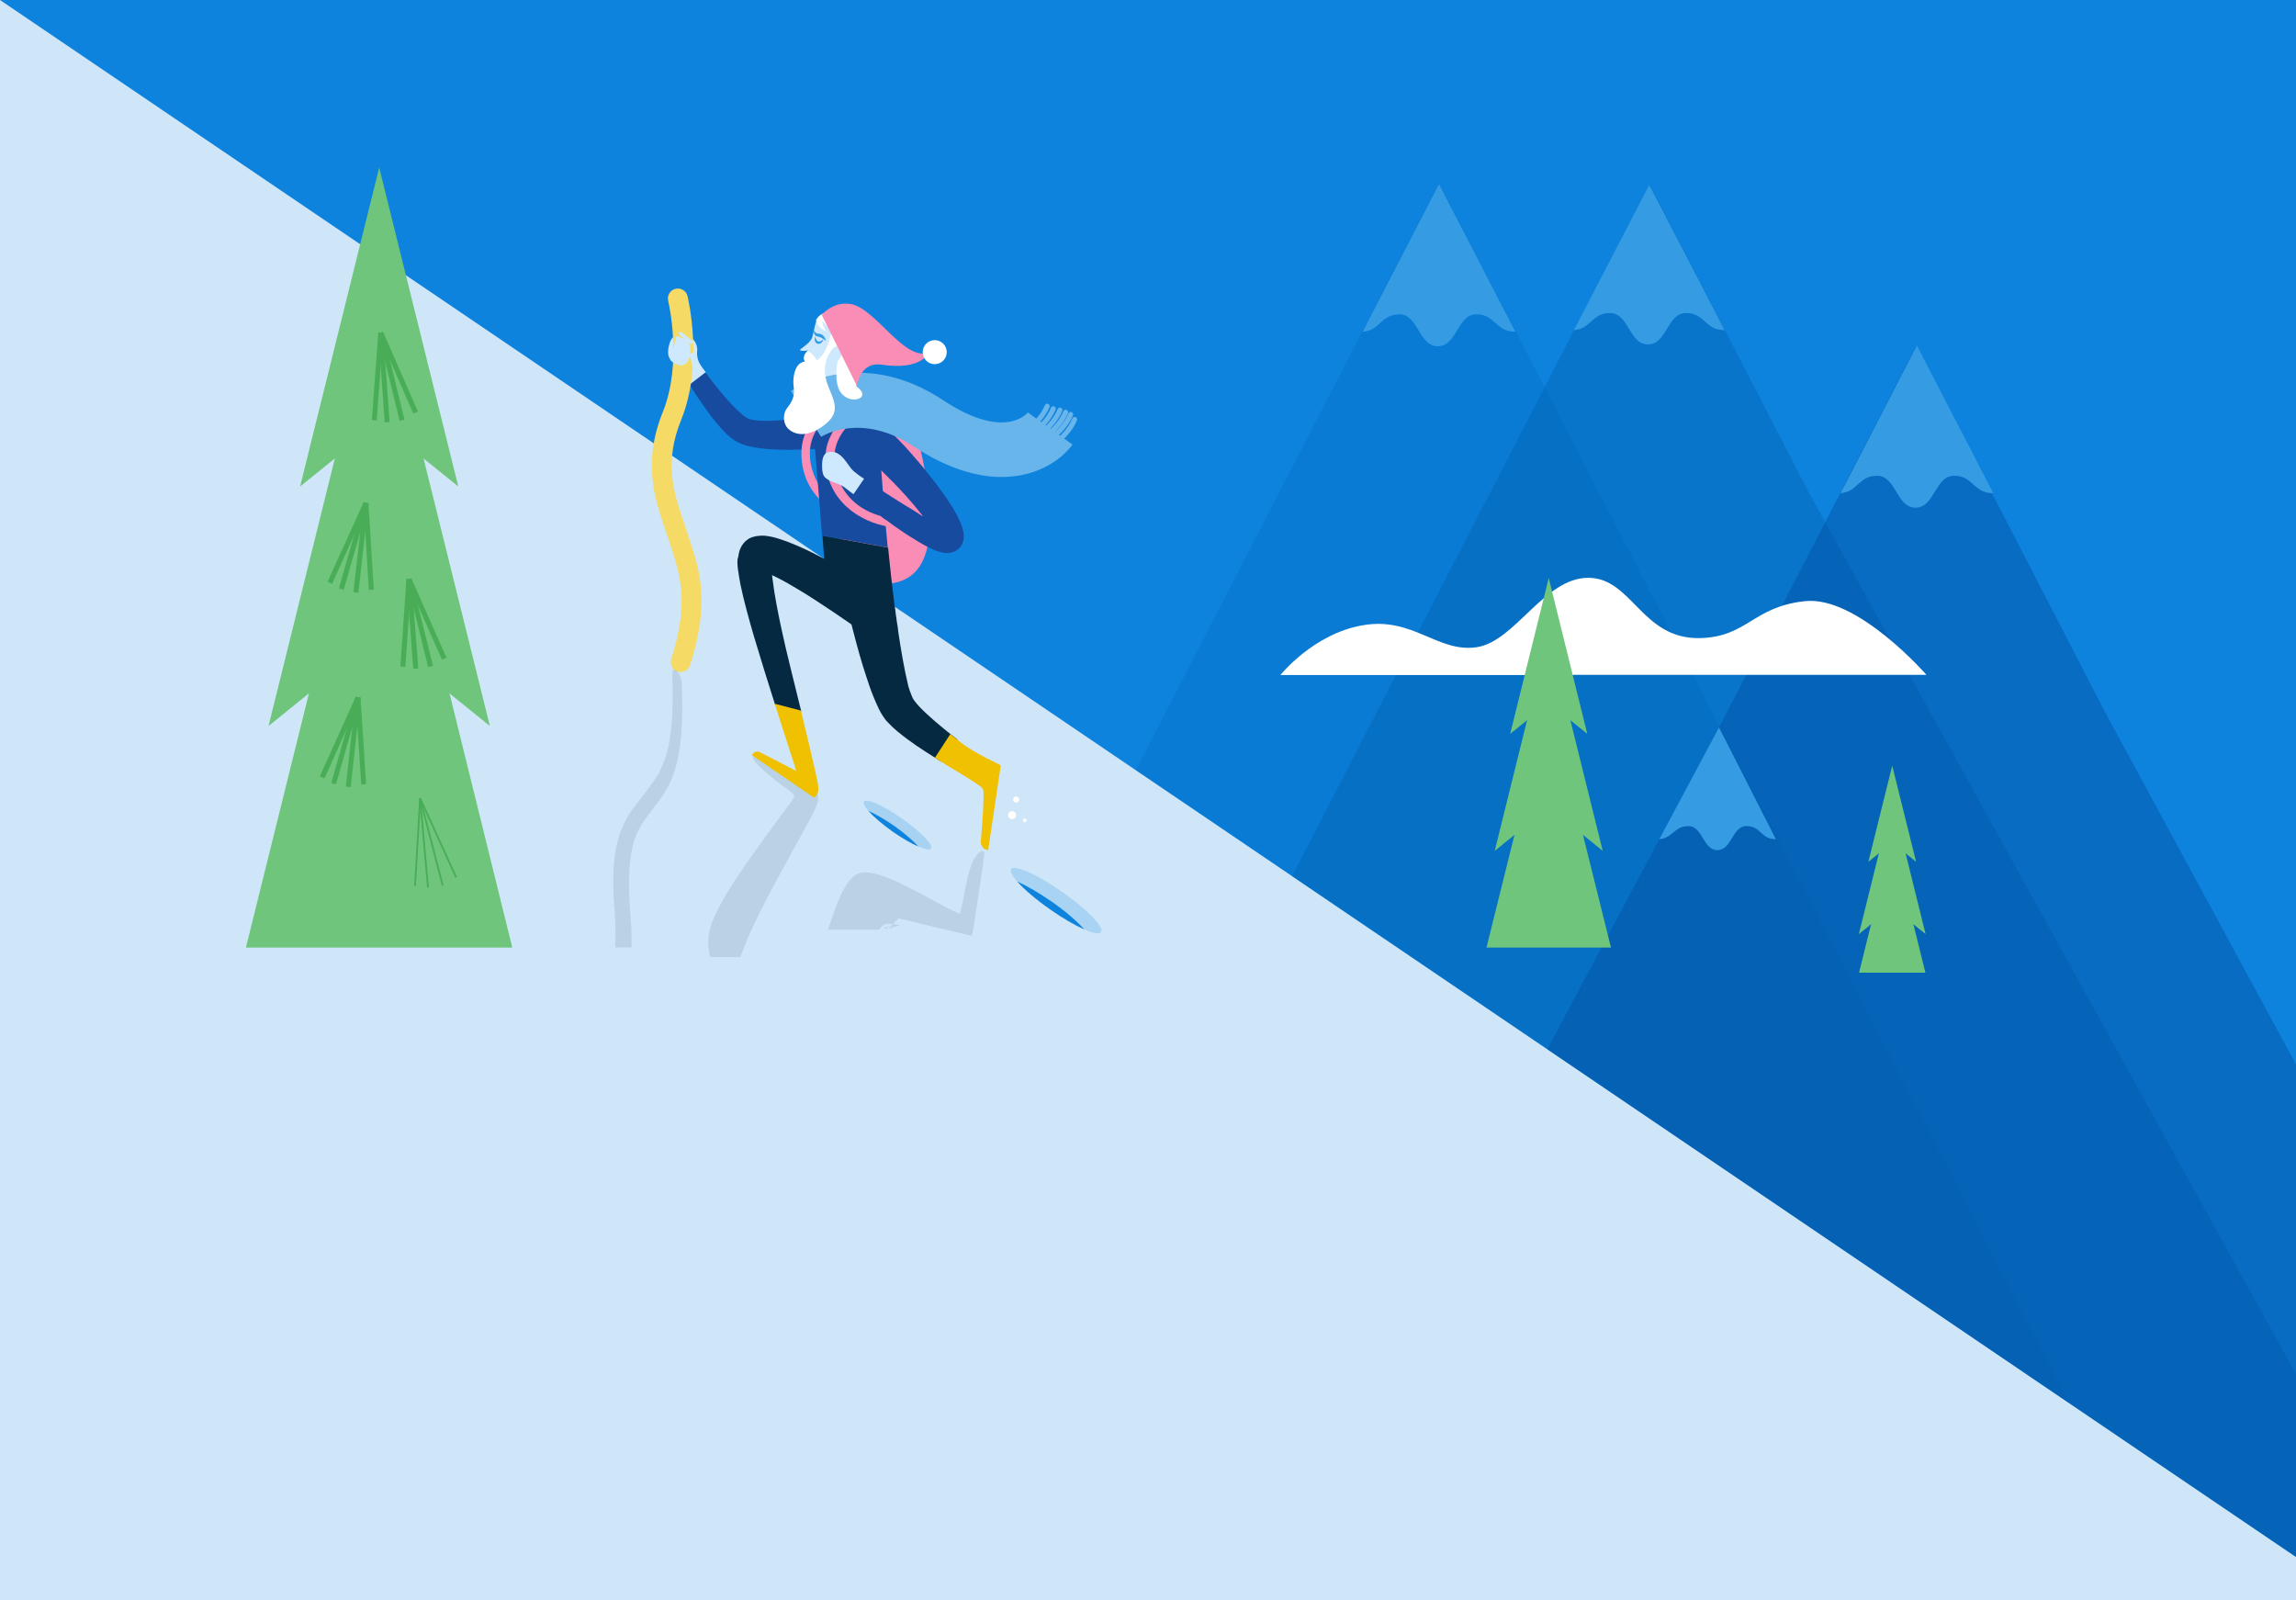 <?xml version="1.0" encoding="utf-8"?>
<!-- Generator: Adobe Illustrator 23.0.1, SVG Export Plug-In . SVG Version: 6.00 Build 0)  -->
<svg version="1.1" id="Layer_1" xmlns="http://www.w3.org/2000/svg" xmlns:xlink="http://www.w3.org/1999/xlink" x="0px" y="0px"
	 viewBox="0 0 1280 892" style="enable-background:new 0 0 1280 892;" xml:space="preserve">
<rect x="0" y="0" width="1280" height="892" fill="#333333" stroke="none"/>
<style type="text/css">
	.st0{fill-rule:evenodd;clip-rule:evenodd;fill:#0D83DD;}
	.st1{fill-rule:evenodd;clip-rule:evenodd;fill:#CFE6F8;}
	.st2{opacity:0.205;fill-rule:evenodd;clip-rule:evenodd;fill:#0060AF;enable-background:new    ;}
	.st3{opacity:0.397;fill-rule:evenodd;clip-rule:evenodd;fill:#0060AF;enable-background:new    ;}
	.st4{opacity:0.403;fill-rule:evenodd;clip-rule:evenodd;fill:#004B9C;enable-background:new    ;}
	.st5{fill-rule:evenodd;clip-rule:evenodd;fill:#359CE4;}
	.st6{opacity:0.201;fill-rule:evenodd;clip-rule:evenodd;fill:#0D83DD;enable-background:new    ;}
	.st7{fill-rule:evenodd;clip-rule:evenodd;fill:#FA8DB5;}
	.st8{fill-rule:evenodd;clip-rule:evenodd;fill:#164B9F;}
	.st9{fill-rule:evenodd;clip-rule:evenodd;fill:#062942;}
	.st10{fill-rule:evenodd;clip-rule:evenodd;fill:#CEE9FD;}
	.st11{fill-rule:evenodd;clip-rule:evenodd;fill:#FFFFFF;}
	.st12{fill-rule:evenodd;clip-rule:evenodd;fill:#6FC57C;}
	.st13{fill-rule:evenodd;clip-rule:evenodd;fill:#68B5EB;}
	.st14{fill-rule:evenodd;clip-rule:evenodd;fill:#49AD57;}
	.st15{fill:none;stroke:#49AD57;}
	.st16{fill-rule:evenodd;clip-rule:evenodd;fill:#F5DA66;}
	.st17{opacity:0.107;fill-rule:evenodd;clip-rule:evenodd;fill:#062942;enable-background:new    ;}
	.st18{fill-rule:evenodd;clip-rule:evenodd;fill:#EFC100;}
	.st19{fill:none;stroke:#CEE9FD;stroke-width:2;stroke-linecap:round;}
	.st20{opacity:0.198;fill-rule:evenodd;clip-rule:evenodd;fill:#0D83DD;enable-background:new    ;}
</style>
<title>mountain</title>
<desc>Created with Sketch.</desc>
<g id="Hi-Fi-Design">
	<g id="Desktop" transform="translate(-81, -13934)">
		<g id="mountain" transform="translate(81, 13934)">
			<g id="Group-19">
				<polygon id="Fill-1" class="st0" points="0,0 0,890 1280,890 1280,0 				"/>
				<path id="Fill-20" class="st1" d="M0,892h1280v-24.1L0,0C0,588.3,0,885.6,0,892z"/>
				<polygon id="Fill-2" class="st2" points="768.8,521 1153.5,782.1 958.7,404.8 907.4,305.4 861.2,216 802.3,102 697.1,305.5 
					633.2,429.3 682.2,462.4 				"/>
				<polyline id="Fill-9" class="st3" points="1007.9,273.6 919.6,102.6 860.6,216.8 814.4,306.1 720.3,488.4 1280,867.9 1280,766 
									"/>
				<polygon id="Fill-14" class="st4" points="862.6,584.9 1280,867.9 1280,593.3 1173.3,396.5 1114.9,283.4 1111,275.9 
					1110.6,275.2 1106.8,267.7 1068.2,193 1029.6,267.7 1025.8,275.1 1025.4,275.9 1021.5,283.4 1017.3,291.6 963,396.5 
					958.2,405.8 				"/>
				<g id="Mountain-Top" transform="translate(759.337, 102)">
					<path id="Fill-25" class="st5" d="M266.7,172.9c9.7-0.6,10-9.7,20.4-9.7c10.7,0,10.7,17.8,21.5,17.8
						c10.7,0,10.7-17.8,21.5-17.8c10.7,0,10.7,9.7,21.5,9.7h0.3l-3.9-7.5l-38.7-74.8l-38.6,74.8L266.7,172.9z"/>
					<path id="Fill-27" class="st5" d="M118.1,82c9.6-0.6,9.9-9.5,20.1-9.5c10.6,0,10.6,17.5,21.2,17.5c10.6,0,10.6-17.5,21.2-17.5
						c10.6,0,10.6,9.5,21.2,9.5h0.3l-3.8-7.4L160.1,1l-38.2,73.7L118.1,82z"/>
					<path id="Fill-29" class="st5" d="M165.7,365.8c7.3-0.5,8.4-7.3,16.2-7.3c8.1,0,8.1,13.4,16.2,13.4c8.1,0,8.1-13.4,16.2-13.4
						c8.1,0,8.1,7.3,16.2,7.3h0.2l-2.9-5.7L199,303.5L168.8,360L165.7,365.8z"/>
					<path id="Fill-31" class="st5" d="M0.4,82.9c9.7-0.6,10-9.7,20.4-9.7C31.5,73.2,31.5,91,42.2,91C53,91,53,73.2,63.7,73.2
						s10.7,9.7,21.5,9.7h0.3l-3.9-7.5L42.9,0.6L4.2,75.4L0.4,82.9z"/>
				</g>
			</g>
			<g id="Group-194" transform="translate(137, 93)">
				<path id="Fill-21" class="st6" d="M347.1,359c2.8,3.2,7.7,7.4,13.6,11.6c5.3,3.7,10.4,6.6,14.3,8.3c3.7,1.6,6.3,2.1,7,1.1
					c1.4-2-5.8-9.5-16.1-16.7c-10.3-7.2-19.8-11.5-21.2-9.5C344,354.7,344.9,356.6,347.1,359"/>
				<path id="Fill-23" class="st0" d="M347.1,359c2.8,3.2,7.7,7.4,13.6,11.6c5.3,3.7,10.4,6.6,14.3,8.3c-2.8-3.2-7.7-7.4-13.6-11.6
					C356.1,363.7,351,360.7,347.1,359"/>
				<path id="Fill-33" class="st7" d="M325.1,174.5c2.7,21.8,8.1,59.6,32.6,57.9c24.9-1.6,27.1-28.7,20.6-64.7
					c-5.4-30-14-34.9-31.6-36.1C331.9,130.6,322.3,152.7,325.1,174.5"/>
				<path id="Fill-35" class="st8" d="M239.3,107.8c2.6,4.6,5.3,9.2,8.1,13.6c2.1,3.3,4.2,6.7,6.5,9.9c2.6,3.8,5.4,7.7,8.5,11.4
					c1.5,1.9,3.2,3.7,5,5.6c1.9,1.8,3.9,3.7,7.2,5.4c3.2,1.5,5.8,2.1,8.5,2.6c2.6,0.5,5.1,0.7,7.5,1c4.9,0.4,9.6,0.5,14.4,0.4
					c9.5-0.1,18.6-0.7,28-1.7l-3-19.1c-8.4,1.6-17.4,3-26,3.9c-4.3,0.4-8.6,0.7-12.8,0.8c-2.1,0-4.1,0-6-0.2s-3.7-0.5-4.6-0.9
					c-0.8-0.2-2.4-1.2-3.8-2.4c-1.5-1.2-3-2.7-4.5-4.2c-3-3-5.8-6.3-8.6-9.7c-2.5-3.1-4.9-6.2-7.3-9.4c-3-4-5.8-8-8.6-12
					L239.3,107.8z"/>
				<path id="Fill-37" class="st7" d="M345.5,198.1l0.7-4.8c-22.6-3.4-31.3-19.6-31.7-32.4c-0.3-7.9,2.8-14.9,9.3-20.8
					c5-4.5,10.1-6.7,10.2-6.7l-1.8-4.5c-1,0.4-23.3,9.8-22.4,32.2C310.5,183.1,328.3,195.5,345.5,198.1"/>
				<path id="Fill-39" class="st9" d="M327.2,174.4l-1.6,2.1c1.1,0.9,2.3,1.8,3.4,2.7C328.4,177.7,327.7,176.1,327.2,174.4"/>
				<path id="Fill-41" class="st8" d="M323.1,157.1C323,157.1,323,157.2,323.1,157.1L323.1,157.1h0.3l0.7-0.2
					c0.5-0.1,1.1-0.2,1.6-0.3c0.2,0,0.4,0,0.7-0.1c0.9-0.1,1.8-0.1,2.7-0.1c0.8,0,1.6,0.1,2.3,0.2c1.3-4.7,4.1-9,8.3-12.9
					c1.6-1.4,3.2-2.6,4.6-3.6c-0.4-0.2-0.8-0.4-1.2-0.6c-1.4-0.6-2.8-1.1-4.2-1.5c-3.1-0.9-6.3-1.4-9.5-1.4c-2.3,0-4.6,0.1-6.9,0.6
					c-1.1,0.2-2.3,0.5-3.4,0.8c-0.6,0.2-1.1,0.3-1.7,0.5l-0.9,0.3l-1.2,0.5L323.1,157.1z"/>
				<path id="Fill-43" class="st10" d="M309.4,102.4c0.4,0.1,0.9,0.2,1.5,0.2c0.9,0,1.6-0.1,1.9-0.2c0.6-0.1,0.6,0,0.5,0.6
					c-0.1,0.4-0.2,0.8-0.4,1.2c-0.4,1-0.8,1.9-1.2,2.8l3.8-1.4c0,0-0.5,2.6-3.9,3.3l0,0c-0.9,3.2-1.6,6.6-0.7,8.6c1,2,3.6,2.4,6.1,3
					c1.1,0.2,1.9,0.3,2.5,0.4c1.3,0.2,1.8,0.4,2.5,1.5c0.8,1.1,0.8,9.5,0.9,19.8l19.7-2.3c-1-6.6-2.4-14.3-1.7-20.4
					c0.1-0.5,0.2-1,0.3-1.5c0.1-0.2,0.1-0.4,0.1-0.6c0.3-1.4,0.6-2.8,0.9-4.1c0.1-0.6,0.3-1.2,0.4-1.8c0.3-1.2,0.7-2.3,1-3.2
					c0.1-0.3,0.2-0.7,0.4-1.1c0.1-0.2,0.1-0.4,0.2-0.5c0.1-0.2,0.2-0.4,0.2-0.5c0.1-0.2-1.1-0.5-1-0.7c0.3-0.8,0.4-0.8,0.6-1.5
					c0-0.1,0.5-1.1,0.5-1.1c0.1-0.2,1-0.1,1-0.2c0,0,0-0.1,0-0.2c0.1-0.3,0.1-0.5,0.2-0.8s0.1-0.7,0.2-1c0-0.3,0.1-0.5,0.1-0.8
					c0-0.1,0-0.1,0-0.2c0-0.2,0.1-0.5,0.1-0.7c0-0.4,0.1-0.8,0.1-1.2c0-0.3,0-0.6,0-0.9s0-0.5-0.1-0.8c0-0.7-0.2-1.3-0.3-1.9
					c-0.1-0.2-0.1-0.4-0.2-0.7c-0.1-0.3-0.2-0.5-0.2-0.8c-0.2-0.6-0.4-1.1-0.6-1.6c-0.1-0.2-0.2-0.3-0.2-0.5
					c-0.1-0.2-0.3-0.5-0.4-0.7c0-0.1-0.1-0.1-0.1-0.2c-0.2-0.3-0.3-0.5-0.5-0.8c-0.1-0.2-0.2-0.3-0.4-0.5c-0.2-0.2-0.3-0.4-0.5-0.6
					c-0.1-0.1-0.2-0.2-0.3-0.3l-0.1-0.1c-0.2-0.2-0.4-0.4-0.6-0.6c0,0,0,0-0.1-0.1c-0.3-0.3-0.6-0.6-1-0.9c-0.3-0.2-0.5-0.4-0.8-0.6
					c-0.1-0.1-0.2-0.1-0.3-0.2c-0.3-0.2-0.6-0.4-0.9-0.6c-0.4-0.2-0.9-0.5-1.3-0.7c-0.8-0.4-1.6-0.8-2.5-1.1
					c-1.7-0.6-3.3-1.1-4.9-1.4c-0.2-0.1-0.5-0.1-0.7-0.1s-0.5-0.1-0.7-0.1c-0.4,0-0.9-0.1-1.3-0.1c-0.1,0-0.2,0-0.3,0
					c-0.1,0-0.2,0-0.3,0c-0.3,0-0.6,0-0.9,0s-0.7,0.1-1,0.1c-0.5,0.1-1,0.2-1.5,0.4c-0.1,0.1-0.3,0.1-0.4,0.2
					c-0.2,0.1-0.4,0.2-0.7,0.3c-0.2,0.1-0.4,0.2-0.6,0.3c-0.2,0.1-0.4,0.2-0.6,0.4c-0.2,0.1-0.4,0.3-0.6,0.4
					c-0.6,0.5-1.2,1.1-1.7,1.8l0,0c-0.1,0.1-0.2,0.2-0.2,0.3c-0.2,0.2-0.3,0.6-0.4,1.1c-0.2,0.4-1,3.5-1.3,5.1c-0.5,2.2-0.8,4-1.5,5
					c-0.4,0.6-1.1,1.5-2.3,2.5c-1.3,1.2-2.8,2.3-3.6,2.8C309,102.1,309,102.4,309.4,102.4"/>
				<path id="Fill-45" class="st5" d="M322,96.4c0,0-0.1,0.5-0.6,1.1c-0.2,0.3-0.6,0.6-1,0.9c-0.2,0.1-0.5,0.2-0.8,0.3
					c-0.4,0-0.6,0-0.9-0.1c-0.6-0.2-1.1-0.8-1.3-1.3c-0.2-0.5-0.2-1-0.2-1.4c0-0.8,0.2-1.3,0.2-1.3s0,0.1,0.1,0.3
					c0.1,0.2,0.2,0.5,0.3,0.8c0.1,0.3,0.3,0.7,0.5,1s0.4,0.5,0.8,0.6c0.1,0,0.1,0,0.3,0.1h0.1l0,0h0.1c0.2,0,0.3,0,0.5-0.1
					c0.4-0.1,0.7-0.3,1-0.5C321.5,96.6,322,96.4,322,96.4"/>
				<path id="Fill-47" class="st11" d="M318,85.5L318,85.5c0,0.1,0.3,4.2,6,6.3c0.1,0.4-1.1-0.8-2-3c-0.7-1.5-0.6-2.9-0.6-2.9
					s3,3.7,5.7,5c-2.7,6.4-1.5,12.6-1.5,12.7v0.1l4.2,4c0.2,0.6,1.6,2.4,5.3,5.4c2,1.6,3.9,4.7,5,5.1c0.7,0.2,1.1,0.3,1.1,0.3h0.3
					v-0.3c0.5-2.5,2.2-8,3.5-12c0.7-2.1,1.2-3.8,1.3-4.3c0.2-1,0.4-1.9,0.4-2.8c0.6-7.8-3.5-13.7-11.6-16.8
					c-6.4-2.4-11.1-2.3-14.9,0.4c-0.7,0.5-1.4,1.3-1.9,2.1c-0.1,0.1-0.2,0.3-0.3,0.4V85.5z"/>
				<path id="Fill-49" class="st10" d="M325.3,104c0,0,3.1-6,6.4-3.4s-3,11.6-6.6,8.5C321.5,105.9,325.3,104,325.3,104"/>
				<path id="Fill-51" class="st5" d="M323.4,97c-0.1-0.9-0.5-1.7-1-2.4c-0.5-0.7-1.3-1.3-2.3-1.5c-1.1-0.2-1.5-0.1-2-0.4
					s-0.9-0.9-1.1-1.7c-0.4,0.8-0.4,1.8,0.3,2.7c0.6,0.9,2,1,2.4,1.1c0.6,0.2,1.2,0.5,1.9,0.9C322.1,96,322.7,96.5,323.4,97"/>
				<path id="Fill-53" class="st11" d="M313.2,102.5c0,0,6.6,3.4,6.5,11.2C319.7,113.7,306,109.8,313.2,102.5"/>
				<polygon id="Fill-55" class="st12" points="74.4,0.4 30.3,178.2 74.4,142.6 118.5,178.2 				"/>
				<polygon id="Fill-57" class="st12" points="74.4,62.8 12.7,311.7 74.4,261.9 136.1,311.7 				"/>
				<polygon id="Fill-59" class="st12" points="0.1,435.2 148.6,435.2 113.6,293.5 76.6,144.4 74.4,135.5 72.2,144.4 35.2,293.6 
									"/>
				<polygon id="Fill-61" class="st12" points="917.9,333.8 904.6,387.4 917.9,376.7 931.2,387.4 				"/>
				<polygon id="Fill-63" class="st12" points="917.9,352.6 899.3,427.7 917.9,412.7 936.5,427.7 				"/>
				<polygon id="Fill-65" class="st12" points="899.4,449.2 936.4,449.2 929.7,422.2 918.6,377.2 917.9,374.5 917.2,377.2 
					906.1,422.2 				"/>
				<path id="Fill-67" class="st8" d="M410.9,345.6C411,345.6,411,345.7,410.9,345.6c0,0.1,0,0.1,0.1,0.2v0.1
					C411,345.8,411,345.7,410.9,345.6C410.9,345.7,410.9,345.7,410.9,345.6L410.9,345.6z M316.8,150.1l4.5,55.4l36.6,6.7
					c-3.1-31.6-4.8-61.3-4.8-61.3l-9.3-7.7L316.8,150.1z"/>
				<path id="Fill-69" class="st8" d="M329.3,158.5C329,158.6,329.2,158.5,329.3,158.5L329.3,158.5h0.3l0.7-0.2
					c0.5-0.1,1.1-0.2,1.6-0.3c1.1-0.1,2.2-0.2,3.3-0.2c2.2,0,4.2,0.5,6.2,1.3c1,0.4,1.9,0.9,2.9,1.5c0.5,0.3,1,0.6,1.4,1
					c0.3,0.2,0.4,0.3,0.7,0.6l0.9,0.7c2.4,2,4.8,4.2,7.2,6.5c4.7,4.6,9.4,9.4,13.8,14.3c3.1,3.5,6.1,7,8.9,10.6
					c1.2,1.5-2.2-1.2-5.1-2.9c-7.9-4.7-15.8-9.8-23.6-15c-3.5-2.4-7-4.8-10.5-7.2l-6.4,8.6c3.5,2.7,6.9,5.5,10.4,8.1
					c7.5,5.7,15.1,11.3,23,16.7c2.9,2,5.9,3.9,8.9,5.7c3.1,1.9,6.2,3.7,10,5.3c1,0.4,2,0.8,3.3,1.1c0.6,0.2,1.4,0.3,2.2,0.5
					c0.9,0.1,1.9,0.2,3.6-0.1c0.8-0.2,1.8-0.5,2.9-1.1s2.2-1.7,3-2.9c1.5-2.5,1.4-4.5,1.4-5.7c0-0.7-0.1-1-0.2-1.4s-0.1-0.8-0.2-1.2
					c-0.2-0.6-0.4-1.3-0.5-1.9c-0.8-2.3-1.6-4.1-2.5-5.9c-0.9-1.8-1.9-3.4-2.8-5c-3.9-6.3-8.1-12-12.5-17.5
					c-4.4-5.6-8.9-10.9-13.7-16.2c-2.4-2.6-4.9-5.2-7.6-7.8l-1-1c-0.3-0.3-0.8-0.7-1.2-1.1c-0.9-0.7-1.8-1.4-2.7-2.1
					c-1.9-1.3-3.9-2.5-6.1-3.5c-4.3-2-9.1-2.9-13.7-3c-2.3,0-4.6,0.2-6.9,0.6c-1.1,0.2-2.3,0.5-3.4,0.8c-0.6,0.2-1.1,0.3-1.7,0.5
					l-0.9,0.3l-1.2,0.5L329.3,158.5z"/>
				<path id="Fill-71" class="st9" d="M331.9,177.7l-0.1,0.1c0.1,0.1,0.2,0.2,0.3,0.3C332.1,178,332,177.9,331.9,177.7"/>
				<path id="Fill-73" class="st8" d="M321.5,140.7l4.2,9.7l2.9,6.6c1.2-5.3,4.1-10.1,8.7-14.3c1.8-1.6,3.6-2.9,5.2-4
					c-2.3-0.5-4.6-0.7-6.9-0.8h-0.3c-2.2,0-4.4,0.2-6.6,0.6c-1.1,0.2-2.3,0.5-3.4,0.8c-0.6,0.2-1.1,0.3-1.7,0.5l-0.9,0.3
					L321.5,140.7z"/>
				<path id="Fill-75" class="st7" d="M323.2,163.7c0.8,22,18.6,34.4,35.9,37l0.3-2c-1.9-1.3-3.8-2.7-5.6-4.1
					c-10.8-3.1-17.7-9.4-21.6-16.5c-0.1-0.1-0.2-0.3-0.2-0.4c-2.5-4.7-3.7-9.7-3.9-14.2c-0.1-2.2,0.1-4.4,0.6-6.5
					c1.2-5.3,4.1-10.1,8.7-14.3c1.8-1.6,3.6-2.9,5.2-4c2.8-1.8,5-2.7,5-2.7l-1.8-4.5c-0.4,0.2-5.3,2.2-10.3,6.5
					c-3.6,3-7.2,7.1-9.6,12.4C324,154.2,323,158.6,323.2,163.7"/>
				<path id="Fill-77" class="st13" d="M421.4,172.9c20,0,33.5-9.8,39.5-18.1L436.1,137c0,0,0.1-0.1,0.3-0.4
					c-1.4,1.7-14.2,15.6-47.6-6.5c-46.3-30.6-83.4-6.2-84.9-5.1l8.5,12.7l8.4,12.8c0.9-0.6,22.4-13.8,51.3,5.2
					C391.2,168.3,407.8,172.9,421.4,172.9"/>
				<path id="Fill-79" class="st11" d="M311.7,108.6c0,0-5.8-0.2-6.4,10.4c-0.3,4.6,2.3,8.3-3.4,15.3c-2.3,2.9-2.6,7.9-0.1,11
					c3.6,4.3,11.4,6.1,21.3-1.8c15.6-12.5-9.5-22.5,3.7-42c0,0-0.8-7.2-1-6.3C324.9,98.7,321.1,111.4,311.7,108.6"/>
				<path id="Fill-81" class="st10" d="M321.3,166.7c0,4.2,0.7,7.4,4.9,7.4s7.6-3.4,7.6-7.6c0-4.2-3.4-7.6-7.6-7.6
					S321.3,162.5,321.3,166.7"/>
				<path id="Fill-83" class="st10" d="M235.8,100.2c-0.8,3.5-0.2,6.2,1.3,7.7c1.5,1.6,3.7,2.6,6.1,2.6c4.7,0,8.5-3.8,8.5-8.5
					s-3.8-8.5-8.5-8.5C238.5,93.6,236.9,95.3,235.8,100.2"/>
				<path id="Fill-85" class="st9" d="M274.1,220.5c0,1.7,0.2,3.1,0.4,4.5c0.4,2.8,0.8,5.3,1.3,7.9c2.1,10,4.8,19.4,7.5,28.8
					c3.2,10.8,8.4,27.5,11.8,38.1l14.6,3.8c-3.2-13.3-8.2-32.6-11-45.8c-2-9.4-3.9-18.8-5-27.9c-0.1-0.8-0.2-1.6-0.3-2.3
					c0,0,0.1,0,0.2,0.1c3.9,1.8,7.9,4,11.9,6.4c4,2.3,8,4.8,12,7.4c6.8,4.4,13.6,9,20.2,13.6c0.4,1.4,0.7,2.9,1.1,4.3
					c2.1,8.1,4.3,16.2,7,24.3c1.3,4.1,2.7,8.2,4.4,12.3c0.9,2.1,1.8,4.2,2.9,6.5c0.6,1.1,1.2,2.3,2,3.5c0.4,0.6,0.9,1.3,1.4,2
					s0.9,1.1,1.4,1.6c3.6,3.9,7.1,6.5,10.6,9.2c3.5,2.6,7,5,10.6,7.3c1.7,1.1,3.5,2.2,5.2,3.3c1.2,0.8,2.4,1.5,3.6,2.3l8.9-12.4
					c-1.3-1-2.6-2.1-3.9-3.1c-1.4-1.1-2.8-2.2-4.2-3.4c-3.1-2.5-6.1-5.1-8.9-7.7s-5.5-5.3-7.2-7.7c-0.2-0.3-0.4-0.6-0.5-0.8
					l-0.3-0.5c-0.2-0.5-0.5-1.2-0.8-1.9c-0.6-1.5-1.2-3.2-1.7-5v-0.1l0,0c-2.1-8.6-4.1-20.1-5.7-31.1h0.1c-0.3-1.8-0.6-3.7-0.9-5.6
					c0-0.1,0-0.2,0-0.3c-0.3-1.7-0.5-3.4-0.7-5.2c0-0.2-0.1-0.5-0.1-0.7c-0.1-0.9-0.3-1.9-0.4-2.9c-0.1-0.5-0.1-0.9-0.2-1.3
					c-1.2-9.5-2.3-19.7-3.3-29.7l-36.6-6.7l1,12.9c-2.3-1.2-4.5-2.3-6.8-3.5c-4.5-2.2-9.1-4.3-14.2-6.2c-2.5-0.9-5.2-1.9-8.4-2.6
					c-1.7-0.3-3.4-0.7-6-0.6c-1.4,0.1-3,0.2-5.2,1c-0.3,0.1-0.6,0.3-0.9,0.4l-0.4,0.2l-0.3,0.2l-0.4,0.3c-1.1,0.7-1.9,1.5-2.5,2.3
					c-1.2,1.6-1.6,2.6-2,3.6c-0.6,1.9-0.7,3.1-0.9,4.1C274.1,218.7,274.1,219.6,274.1,220.5"/>
				<path id="Fill-87" class="st11" d="M330,108.3c0,0-2,9.2,0.6,15.5c3.2,7.4,12,6.8,13,3.8c0.9-2.7-3.1-5.1-3.1-5.1l-1.1-9.8
					l-4.6-7.3L330,108.3z"/>
				<path id="Fill-89" class="st7" d="M321.1,82.5c0,0,6.3-7.5,15.8-6.1c14.1,2.1,29.4,31.3,43.5,27.4c0,0-3.6,9.8-25.8,6.5
					c-12.5-1.9-13.8,12-13.8,12L321.1,82.5z"/>
				<path id="Fill-91" class="st11" d="M377.4,103.3c0,3.7,3,6.7,6.7,6.7s6.7-3,6.7-6.7s-3-6.7-6.7-6.7S377.4,99.6,377.4,103.3"/>
				<path id="Fill-93" class="st13" d="M438.7,145.7c0.3,0,0.6-0.1,0.9-0.3c0.2-0.2,5.7-4.7,8.5-11.5c0.3-0.7-0.1-1.5-0.8-1.8
					c-0.7-0.3-1.5,0.1-1.8,0.8c-2.5,6.1-7.6,10.3-7.6,10.3c-0.6,0.5-0.7,1.4-0.2,2C437.9,145.5,438.3,145.7,438.7,145.7"/>
				<path id="Fill-95" class="st13" d="M442.1,147.1c0.3,0,0.6-0.1,0.9-0.3c0.2-0.2,5.7-4.7,8.5-11.5c0.3-0.7-0.1-1.5-0.8-1.8
					c-0.7-0.3-1.5,0.1-1.8,0.8c-2.4,6-7.6,10.3-7.6,10.3c-0.6,0.5-0.7,1.4-0.2,2C441.3,146.9,441.7,147.1,442.1,147.1"/>
				<path id="Fill-97" class="st13" d="M445.8,147.9c0.3,0,0.6-0.1,0.9-0.3c0.2-0.2,5.7-4.7,8.5-11.5c0.3-0.7-0.1-1.5-0.8-1.8
					c-0.7-0.3-1.5,0.1-1.8,0.8c-2.5,6.1-7.6,10.3-7.6,10.3c-0.6,0.5-0.7,1.4-0.2,2C445,147.7,445.4,147.9,445.8,147.9"/>
				<path id="Fill-99" class="st13" d="M449,149.1c0.3,0,0.6-0.1,0.9-0.3c0.2-0.2,5.7-4.7,8.5-11.5c0.3-0.7-0.1-1.5-0.8-1.8
					c-0.7-0.3-1.5,0.1-1.8,0.8c-2.5,6.1-7.6,10.3-7.6,10.3c-0.6,0.5-0.7,1.4-0.2,2C448.2,148.9,448.6,149.1,449,149.1"/>
				<path id="Fill-101" class="st13" d="M451.8,150.3c0.3,0,0.6-0.1,0.9-0.3c0.2-0.2,5.7-4.7,8.5-11.5c0.3-0.7-0.1-1.5-0.8-1.8
					c-0.7-0.3-1.5,0.1-1.8,0.8c-2.4,6-7.6,10.3-7.6,10.3c-0.6,0.5-0.7,1.4-0.2,2C451,150.1,451.4,150.3,451.8,150.3"/>
				<path id="Fill-103" class="st13" d="M454,153.1c0.3,0,0.6-0.1,0.9-0.3c0.2-0.2,5.7-4.7,8.5-11.5c0.3-0.7-0.1-1.5-0.8-1.8
					c-0.7-0.3-1.5,0.1-1.8,0.8c-2.4,6-7.6,10.3-7.6,10.3c-0.6,0.5-0.7,1.4-0.2,2C453.2,153,453.6,153.1,454,153.1"/>
				<polygon id="Fill-105" class="st14" points="93.4,137.5 96,136.4 76.5,91.9 74,93.1 				"/>
				<polygon id="Fill-107" class="st14" points="85.8,141.6 88.5,140.9 76.6,92.2 73.9,92.8 				"/>
				<polygon id="Fill-109" class="st14" points="77.5,142.5 80.2,142.3 76.6,92.4 73.9,92.6 				"/>
				<polygon id="Fill-111" class="st14" points="73,141.4 76.6,92.6 73.9,92.4 70.3,141.2 				"/>
				<polygon id="Fill-113" class="st14" points="68.6,235.9 71.4,235.7 68.4,187.3 65.7,187.5 				"/>
				<polygon id="Fill-115" class="st14" points="62.8,237.4 68.4,187.5 65.7,187.2 60,237.1 				"/>
				<polygon id="Fill-117" class="st14" points="54.6,235.8 68.4,187.8 65.7,187 51.9,235 				"/>
				<polygon id="Fill-119" class="st14" points="48.1,232.5 68.3,188 65.8,186.8 45.6,231.3 				"/>
				<polygon id="Fill-121" class="st14" points="109.4,274.7 111.9,273.6 92.3,229.3 89.7,230.4 				"/>
				<polygon id="Fill-123" class="st14" points="101.7,278.9 104.4,278.2 92.3,229.5 89.7,230.2 				"/>
				<polygon id="Fill-125" class="st14" points="93.4,279.8 96.2,279.6 92.4,229.7 89.6,229.9 				"/>
				<polygon id="Fill-127" class="st14" points="89,278.7 92.4,229.9 89.6,229.7 86.2,278.5 				"/>
				<polygon id="Fill-129" class="st14" points="64.4,344.3 67.1,344.1 64,295.7 61.2,295.9 				"/>
				<polygon id="Fill-131" class="st14" points="58.5,345.8 64,295.9 61.2,295.6 55.8,345.5 				"/>
				<polygon id="Fill-133" class="st14" points="50.3,344.2 64,296.2 61.3,295.4 47.7,343.5 				"/>
				<polygon id="Fill-135" class="st14" points="43.9,340.9 63.9,296.3 61.4,295.2 41.3,339.8 				"/>
				<path id="Stroke-137" class="st15" d="M97.2,352l20.1,44.1"/>
				<path id="Stroke-139" class="st15" d="M97.2,352l12.6,48.6"/>
				<path id="Stroke-141" class="st15" d="M97.2,352l4.4,49.8"/>
				<path id="Stroke-143" class="st15" d="M97.2,352l-2.8,48.8"/>
				<path id="Fill-145" class="st10" d="M239.3,107.8c2.6,4.6,5.3,9.2,8.1,13.6l9-6.9c-3-4-5.8-8-8.6-12L239.3,107.8z"/>
				<path id="Fill-147" class="st16" d="M242.5,281.6c2.4,0,4.5-1.5,5.3-3.9c11-34.8,5.3-52.6-0.3-69.7l-0.6-1.7
					c-0.8-2.4-1.6-4.8-2.4-7.3c-5.9-17.3-11.6-33.7-1.7-58.1c12.5-31,3.8-67.3,3.5-68.8c-0.7-3-3.7-4.8-6.7-4.1
					c-3,0.7-4.8,3.7-4.1,6.7c0.1,0.3,8.2,34.4-3,62C221.1,165,228,185,234,202.6c0.8,2.4,1.6,4.7,2.4,7.1l0.6,1.8
					c5.2,16.2,10.2,31.5,0.2,62.9c-0.9,2.9,0.7,6.1,3.6,7C241.4,281.5,241.9,281.6,242.5,281.6"/>
				<path id="Fill-149" class="st10" d="M326,172.6c3.1,2.5,9.6,7.5,12.8,9.9l5.9-8.6c-3.2-2.1-9.7-6.9-12.8-9L326,172.6z"/>
				<g id="Group-159" transform="translate(203.882, 279.612)">
					<path id="Fill-151" class="st9" d="M190.2,169.2c-0.1,0.1-0.1,0.1-0.1,0.2C190.1,169.4,190.2,169.4,190.2,169.2L190.2,169.2z"
						/>
					<path id="Fill-153" class="st17" d="M149.2,145.6c0.5-0.6,0.9-1.3,1.3-1.6c0.4-0.4,0.8-0.7,1.1-1l0.4-0.2
						c0.1-0.1,0.4-0.2,0.6-0.2c1.9-0.5,4.7-0.1,7.5,0.4c2.8,0.6-9.4,1.7-6.4,2.6c0.3,0.1-2.4-1.7-2.1-1.6c1,0.3,4.5,0.9,5.6,1.3
						c-5.4-2.6-3-1.8-1.8-1.3c0.1,0,4.5-4.7,4.6-4.7l40.9,9.8l0.8-3.5l5.4-36.2l0.8-6.9c-2-2.5-6.2,2.8-8.3,10.1
						c-1.5,5.2-2.6,11.2-4.1,19.2c-0.4,1.8-0.8,3.7-1.2,5c-0.1,0-1.2-0.5-1.2-0.5c-2.4-1-5.1-2.3-7.8-3.8c-0.5-0.3-1-0.5-1.5-0.8
						c-3.8-2-7.7-4.2-11.5-6.2c-1.2-0.6-2.3-1.2-3.4-1.8c-1.7-0.9-3.3-1.7-5-2.5c-3.3-1.7-6.7-3.3-10.1-4.6
						c-3.4-1.3-9.7-3.3-13.3-2.9c-4.3,0.5-7.7,2.6-12.6,12.5c-1.7,3.4-4.5,11.5-7.2,19.4L149.2,145.6L149.2,145.6z"/>
					<path id="Fill-155" class="st17" d="M54,154.2c0.1,1.4,0.2,3,0.9,5.9c0.1,0.3,0.1,0.5,0.2,0.8H72l-0.1-0.1
						c0.2-0.6,0.5-1.3,0.7-2c2.8-7.8,6.3-15,9.8-22.2c5-10.1,10.3-19.8,15.6-29.5c2.2-4,4.4-8.1,6.7-12.1l5.7-10.4
						c0.9-1.8,1.8-3.6,2.8-5.5c0.4-1,0.9-2,1.3-3.1c0.1-0.3,0.2-0.6,0.3-1c0.1-0.2,0.2-0.4,0.2-0.8c0-0.1,0.1-0.4,0.1-0.7
						c0-0.1,0.1-0.4,0.1-0.6v-0.4c0-0.2,0-0.5,0-0.8s-0.1-0.6-0.1-1c-0.1-0.7-0.3-1.7-0.6-2.6c-0.3-1-0.4-1.2-0.5-1.5L78.7,48.3
						c0,0.4,0,0.9,0.1,1.3c0.9,4.4,16.6,15.9,22.1,19.8c1,0.7,1.3,2.2,0.5,3.2l-5.1,7c-3.7,5-7.4,10-11,15
						c-5,6.8-9.9,13.7-14.7,20.9c-4.2,6.3-8.3,12.7-12,20.3c-0.9,1.9-1.9,4-2.7,6.3c-0.4,1.2-0.8,2.5-1.2,4.1
						c-0.2,0.8-0.4,1.7-0.5,2.9C54.1,150.3,53.9,151.6,54,154.2"/>
					<path id="Fill-157" class="st17" d="M1.7,134.9c0.6,7.4,0.7,14.3,0.4,20.6h9.1c0.1-5,0-10.4-0.5-16c-3.1-36.5,1.8-47.6,10-58.1
						c1.2-1.5,2.3-3,3.5-4.5l0.8-1.1C32.9,65.2,41.1,54.2,39.2,8c-0.1-1.9-0.9-4.1-2-5.7c-0.3-0.4-0.5-0.7-0.8-0.9
						c-1.5-1.4-2.6-0.6-2.5,1.7c1.7,43.5-5.6,53.4-13.4,64l-0.8,1.1c-1.1,1.5-2.3,3-3.4,4.4C7.4,83.7-1.7,95.2,1.7,134.9"/>
				</g>
				<path id="Fill-160" class="st18" d="M282.1,327.9l34.6,23.7c0.1-0.1,0.3-0.1,0.8-0.6c0.5-0.4,0.9-1,1.1-1.4
					c0.1-0.2,0.2-0.4,0.3-0.6c0.1-0.2,0.1-0.5,0.2-0.6v-0.3c0-0.2,0.1-0.5,0.1-0.5c0-0.2,0-0.5,0-0.6c0-0.3,0-0.6,0-0.8
					c0-0.5-0.1-0.8-0.1-1.2c-0.2-1.4-0.4-2.6-0.7-3.9c-0.5-2.5-1-4.8-1.6-7.2l-3.3-14.2c-1.3-5.6-2.7-11.1-4-16.6l-14.6-3.8
					c2.5,7.9,5.1,15.7,7.6,23.6l4.4,13.8c0,0-2.7-1.2-5.7-2.9c-4.8-2.5-9.6-4.9-14.2-7.3l0,0c-1.4-1-3.4-0.6-4.4,0.8
					C282.3,327.4,282.2,327.6,282.1,327.9"/>
				<path id="Fill-162" class="st18" d="M411.2,347.7c0.1,1.2,0.1,2.7,0.1,4c-0.1,7.9-0.8,16.1-1.5,24.2v0.1c-0.2,2.5,1.6,4.6,4,4.9
					h0.1l7-47.1c-0.2-0.3-1.8-1.2-4.5-2.5c-2.3-1.1-4.1-1.9-10.4-5.5c-5.8-3.4-8.3-5.6-13.2-9.6l-8.6,13.2
					c5.3,3.4,10.6,6.6,15.9,9.8c3.4,2.1,7,4.3,9.8,6.4C409.9,345.6,411.1,346.5,411.2,347.7"/>
				<path id="Fill-164" class="st10" d="M240,94.4c0,0,7.6,1.3,7.9,6.4c0.4,6.5-2.8,14.1-11,7.1L240,94.4z"/>
				<path id="Fill-166" class="st10" d="M251.6,102.1c-0.1,3.5-0.1,6.6,4.8,12.5l-7-2.2l-2-7.8L251.6,102.1z"/>
				<path id="Fill-170" class="st11" d="M740,283.2h197c0,0-38.5-44.2-67.7-41.1c-29.2,3.1-32,19.9-58.5,20.6
					c-32.6,0.8-37.8-33.6-62.4-33.6c-24.6,0-40.7,35.6-62.3,38.7s-35.4-17-63.1-12.3c-27.7,4.6-46.2,27.8-46.2,27.8H740V283.2z"/>
				<polygon id="Fill-172" class="st12" points="726.4,229.2 704.9,316.1 726.4,298.7 747.9,316.1 				"/>
				<polygon id="Fill-174" class="st12" points="726.4,259.7 696.3,381.3 726.4,357 756.5,381.3 				"/>
				<polygon id="Fill-176" class="st12" points="691.7,435.2 761.1,435.2 745.5,372.4 727.5,299.6 726.4,295.2 725.3,299.6 
					707.3,372.4 				"/>
				<path id="Fill-178" class="st10" d="M340.6,171c-4.6-2.7-6-9.7-12.4-12l-1,6.5l7,7.2L340.6,171z"/>
				<path id="Fill-180" class="st10" d="M333.3,178.3c-2.9-2.3-10.5-2.7-11.4-7.5l2.8-2.1l8.5,4L333.3,178.3z"/>
				<path id="Stroke-182" class="st19" d="M248.3,97.7l-5.8-4.7"/>
				<path id="Fill-184" class="st11" d="M427.8,352.7c0,0.9,0.8,1.7,1.7,1.7c0.9,0,1.7-0.8,1.7-1.7c0-0.9-0.8-1.7-1.7-1.7
					C428.5,351,427.8,351.8,427.8,352.7"/>
				<path id="Fill-186" class="st11" d="M425,361.4c0,1.2,1,2.2,2.2,2.2s2.2-1,2.2-2.2s-1-2.2-2.2-2.2
					C426,359.2,425,360.2,425,361.4"/>
				<path id="Fill-188" class="st11" d="M433.3,364.3c0,0.5,0.4,1,1,1c0.5,0,1-0.4,1-1c0-0.5-0.4-1-1-1
					C433.7,363.3,433.3,363.7,433.3,364.3"/>
				<path id="Fill-190" class="st20" d="M430.1,398.4c3.8,4.3,10.4,10,18.3,15.5c7.1,5,13.9,8.9,19.1,11.2c4.9,2.2,8.4,2.8,9.3,1.5
					c1.9-2.7-7.8-12.7-21.6-22.4c-13.8-9.7-26.6-15.4-28.5-12.7C425.9,392.7,427.3,395.2,430.1,398.4"/>
				<path id="Fill-192" class="st0" d="M430.1,398.4c3.8,4.3,10.4,10,18.3,15.5c7.1,5,13.9,8.9,19.1,11.2
					c-3.8-4.3-10.3-10-18.2-15.5C442.2,404.7,435.3,400.7,430.1,398.4"/>
			</g>
		</g>
	</g>
</g>
</svg>
